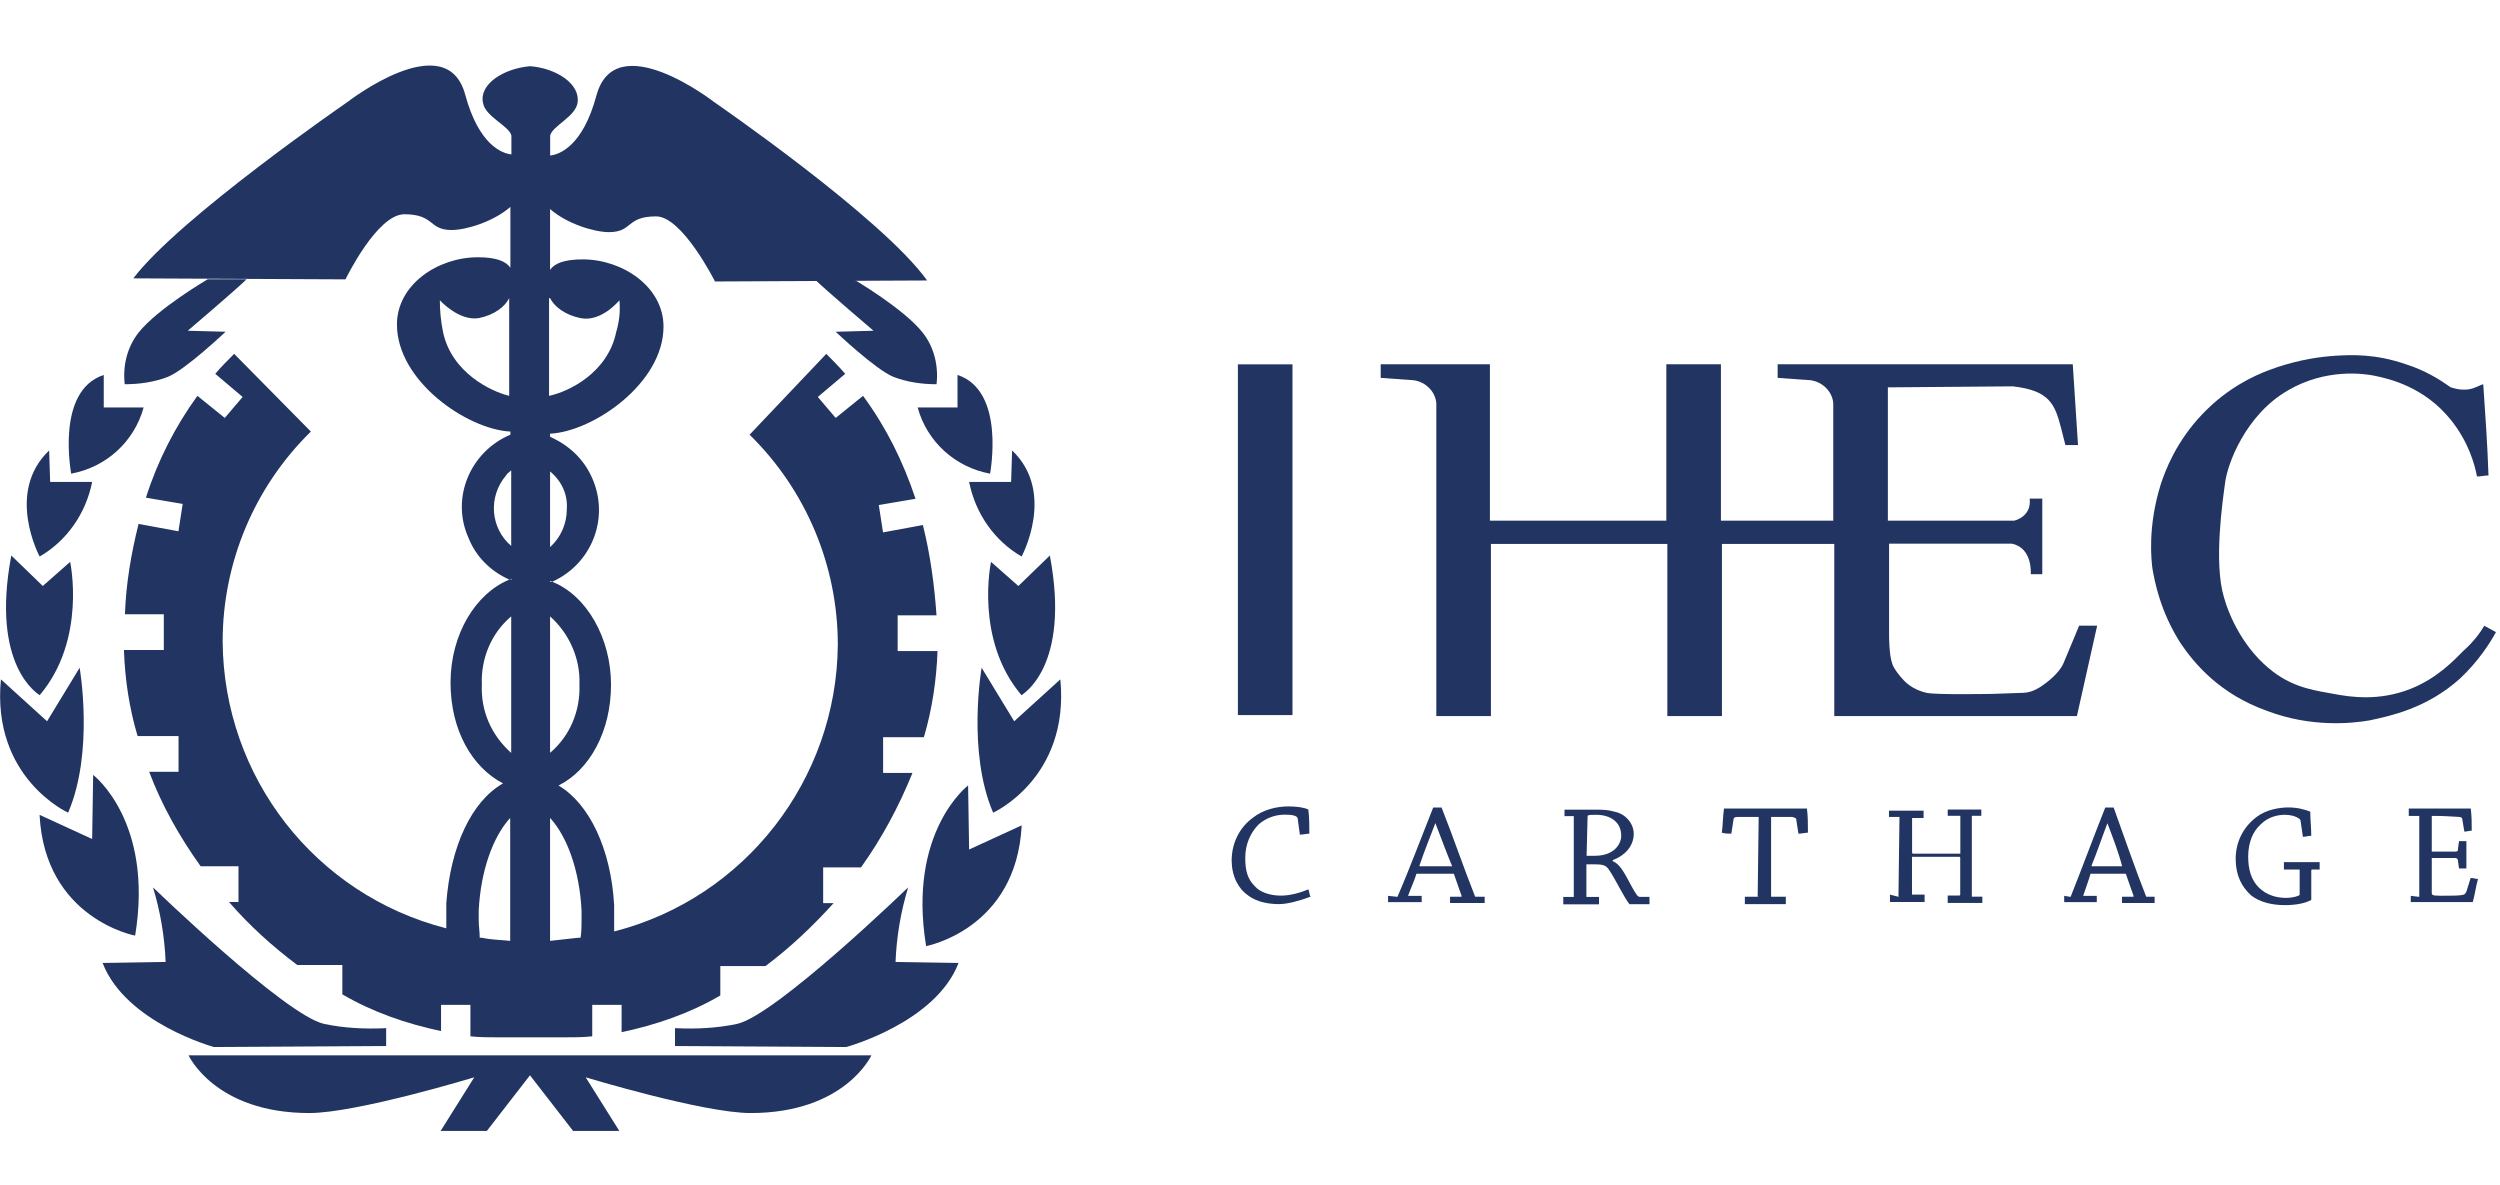 <?xml version="1.0" encoding="UTF-8"?>
<svg id="Calque_1" data-name="Calque 1" xmlns="http://www.w3.org/2000/svg" viewBox="0 0 247.7 117.4">
  <defs>
    <style>
      .cls-1 {
        fill: #213462;
      }
    </style>
  </defs>
  <path class="cls-1" d="m50.54,57.53v.1h-.21c.1-.1.21-.1.21-.1Z"/>
  <path class="cls-1" d="m50.54,57.53v.1h-.21c.1-.1.21-.1.21-.1Z"/>
  <path class="cls-1" d="m12.36,38.08c-.21-1.77.21-3.64,1.35-5.1,1.87-2.39,6.87-5.31,6.87-5.31h3.85c-.94.94-5.83,5.1-5.83,5.1l3.75.1s-3.95,3.75-5.72,4.47c-1.35.52-2.81.73-4.27.73Z"/>
  <path class="cls-1" d="m10.28,37.14v3.23h3.95c-.94,3.43-3.75,5.93-7.18,6.56,0-.1-1.56-8.22,3.23-9.78Z"/>
  <path class="cls-1" d="m4.87,44.63l.1,3.12h4.16c-.62,3.12-2.5,5.83-5.2,7.39,0,0-3.43-6.35.94-10.51Z"/>
  <path class="cls-1" d="m1.12,55.04l3.12,3.02,2.71-2.39s1.66,7.7-3.02,13.21c-.1-.1-4.89-2.81-2.81-13.84Z"/>
  <path class="cls-1" d="m4.66,71.47l3.23-5.31s1.46,8.32-1.14,14.36c0,0-7.6-3.43-6.66-13.21l4.58,4.16Z"/>
  <path class="cls-1" d="m3.93,80.74l5.2,2.39.1-6.35s6.03,4.58,4.16,15.92c0,0-8.95-1.66-9.47-11.97Z"/>
  <path class="cls-1" d="m10.17,95.41l6.24-.1c-.1-2.5-.52-4.99-1.25-7.39,0,0,13.11,12.69,16.96,13.53,1.98.42,4.06.52,6.14.42v1.77l-17.06.1s-8.74-2.39-11.03-8.32Z"/>
  <path class="cls-1" d="m86.34,104.56s-2.6,5.72-11.97,5.72c-4.68,0-16.34-3.54-16.34-3.54l3.33,5.31h-4.58l-4.27-5.51-4.27,5.51h-4.58l3.33-5.31s-11.65,3.54-16.34,3.54c-9.36,0-11.97-5.72-11.97-5.72h67.63Z"/>
  <path class="cls-1" d="m54.71,57.53h-.21v-.1q.1.1.21.1Z"/>
  <path class="cls-1" d="m54.71,57.53h-.21v-.1q.1.1.21.1Z"/>
  <path class="cls-1" d="m91.54,73.04c.83-2.81,1.25-5.72,1.35-8.53h-3.95v-3.54h3.85c-.21-3.02-.62-6.03-1.35-8.95l-3.95.73-.42-2.71,3.64-.62c-1.25-3.75-2.91-7.08-5.2-10.2l-2.71,2.19-1.77-2.08,2.71-2.29c-.62-.73-1.25-1.35-1.87-1.98l-7.6,8.01c5.62,5.51,8.74,13.01,8.74,20.81-.1,13.32-9.16,25.08-22.16,28.41v-2.6c-.31-5.62-2.5-10.09-5.51-11.86,3.12-1.56,5.2-5.41,5.2-9.99s-2.39-8.84-5.83-10.2h-.21v-.1q.1,0,.21.1c3.95-1.77,5.72-6.35,3.95-10.3-.83-1.87-2.29-3.23-4.16-4.06v-.31c4.27-.21,11.24-4.99,11.24-10.61,0-3.95-4.06-6.66-8.01-6.66-1.87,0-2.81.42-3.23,1.04v-6.03c1.66,1.46,4.37,2.29,5.83,2.29,2.39,0,1.66-1.56,4.68-1.56,2.6,0,5.83,6.45,5.83,6.45l21.02-.1c-4.47-6.24-21.12-17.69-21.12-17.69,0,0-9.78-7.6-11.65-.62-1.35,4.99-3.64,5.83-4.58,5.93v-1.98c.21-.94,2.5-1.87,2.71-3.23.31-1.87-2.08-3.43-4.68-3.64-2.6.21-5.1,1.77-4.68,3.64.21,1.35,2.6,2.29,2.81,3.23v1.87c-.94-.1-3.23-.94-4.58-5.93-1.87-6.87-11.65.73-11.65.73,0,0-16.65,11.45-21.23,17.48l21.02.1s3.12-6.45,5.83-6.45c3.02,0,2.39,1.56,4.68,1.56,1.46,0,4.16-.83,5.83-2.29v6.03c-.42-.62-1.35-1.04-3.23-1.04-3.95,0-8.01,2.71-8.01,6.66,0,5.62,6.97,10.4,11.24,10.61v.31c-3.95,1.66-5.93,6.24-4.16,10.2.73,1.87,2.19,3.33,4.06,4.16,0,0,.1,0,.21-.1v.1h-.21c-3.33,1.35-5.83,5.41-5.83,10.2s2.19,8.43,5.2,9.99c-3.12,1.77-5.2,6.24-5.62,11.86v2.5c-13.01-3.33-22.06-14.98-22.16-28.41,0-7.8,3.12-15.3,8.74-20.81l-7.6-7.7c-.62.62-1.35,1.35-1.87,1.98l2.71,2.29-1.77,2.08-2.71-2.19c-2.19,3.02-3.95,6.45-5.1,10.09l3.64.62-.42,2.71-3.95-.73c-.73,2.91-1.25,5.93-1.35,8.95h3.85v3.54h-3.95c.1,2.91.52,5.72,1.35,8.53h4.06v3.54h-2.91c1.25,3.33,3.02,6.45,5.1,9.36h3.75v3.54h-.94c1.98,2.29,4.27,4.37,6.76,6.24h4.47v2.91c3.02,1.77,6.35,2.91,9.78,3.64v-2.6h2.91v3.12c.94.1,1.87.1,2.81.1h6.45c.94,0,1.87,0,2.81-.1v-3.12h2.91v2.71c3.43-.73,6.76-1.87,9.78-3.64v-2.91h4.47c2.5-1.87,4.68-3.95,6.76-6.24h-1.04v-3.54h3.75c2.08-2.91,3.75-6.03,5.1-9.36h-2.91v-3.54s4.06,0,4.06,0ZM54.5,29.54c.42.83,1.46,1.66,3.02,1.98,2.08.42,3.85-1.77,3.85-1.77.1,1.04,0,2.08-.31,3.12-.83,4.06-4.68,5.93-6.66,6.35v-9.68h.1Zm0,17.17c1.14.94,1.77,2.29,1.66,3.75,0,1.46-.62,2.81-1.66,3.75v-7.49Zm-10.61-13.84c-.21-1.04-.31-2.08-.31-3.12,0,0,1.87,2.08,3.85,1.77,1.56-.31,2.6-1.14,3.02-1.98v9.68c-1.77-.42-5.72-2.29-6.56-6.35Zm6.24,14.25c.1-.21.31-.31.52-.52v7.49c-2.08-1.77-2.29-4.89-.52-6.97Zm-2.39,20.71c-.1-2.6.94-5.1,2.91-6.76v13.53c-1.98-1.77-3.02-4.16-2.91-6.76Zm0,25.08h-.21c0-.62-.1-1.14-.1-1.77v-.94c.21-4.06,1.46-7.28,3.02-9.05l.1-.1v12.17c-.94-.1-1.87-.1-2.81-.31Zm6.76-31.84c1.87,1.66,3.02,4.16,2.91,6.76.1,2.6-.94,5.1-2.91,6.76,0,0,0-13.53,0-13.53Zm3.02,31.84h-.21c-.94.1-1.87.21-2.81.31v-12.17l.1.1c1.56,1.77,2.81,4.99,3.02,9.05v.94c0,.62,0,1.14-.1,1.77Z"/>
  <path class="cls-1" d="m92.79,38.08c.21-1.77-.21-3.64-1.35-5.1-1.87-2.39-6.87-5.31-6.87-5.31h-3.85c.94.94,5.83,5.1,5.83,5.1l-3.75.1s3.95,3.75,5.72,4.47c1.35.52,2.81.73,4.27.73Z"/>
  <path class="cls-1" d="m94.87,37.14v3.23h-3.95c.94,3.43,3.75,5.93,7.18,6.56,0-.1,1.56-8.22-3.23-9.78Z"/>
  <path class="cls-1" d="m100.28,44.63l-.1,3.12h-4.16c.62,3.12,2.5,5.83,5.2,7.39,0,0,3.43-6.35-.94-10.51Z"/>
  <path class="cls-1" d="m104.02,55.04l-3.12,3.02-2.71-2.39s-1.66,7.7,3.02,13.21c.1-.1,4.89-2.81,2.81-13.84Z"/>
  <path class="cls-1" d="m100.49,71.47l-3.23-5.31s-1.46,8.32,1.14,14.36c0,0,7.6-3.43,6.66-13.21l-4.58,4.16Z"/>
  <path class="cls-1" d="m101.22,81.78l-5.2,2.39-.1-6.35s-6.03,4.58-4.16,15.92c0,0,8.95-1.66,9.47-11.97Z"/>
  <path class="cls-1" d="m94.97,95.41l-6.24-.1c.1-2.5.52-4.99,1.25-7.39,0,0-13.11,12.69-16.96,13.53-1.98.42-4.06.52-6.14.42v1.77l16.96.1s8.84-2.39,11.13-8.32Z"/>
  <g>
    <rect class="cls-1" x="122.65" y="36.1" width="5.41" height="34.75"/>
    <g>
      <path class="cls-1" d="m122.03,85.31c0-1.98.94-3.43,2.08-4.27,1.04-.83,2.39-1.14,3.54-1.14.83,0,1.56.1,1.98.31.1.83.1,1.66.1,2.39-.31,0-.62.1-.94.1l-.21-1.56c0-.1-.1-.21-.1-.21-.31-.21-.73-.21-1.25-.21-.83,0-1.77.31-2.5.94-.83.83-1.35,1.98-1.35,3.33,0,1.25.21,2.08.94,2.81.52.62,1.56.94,2.6.94.94,0,1.98-.31,2.71-.62.1.21.1.52.21.73-1.14.42-2.29.73-3.12.73-1.04,0-2.19-.21-3.02-.83-.94-.62-1.66-1.87-1.66-3.43h0Z"/>
      <path class="cls-1" d="m138.46,88.85s0-.1,0,0c1.14-2.6,2.5-6.24,3.54-8.84h.83c1.04,2.6,2.29,6.24,3.33,8.84h.94v.62h-3.43v-.62h1.14v-.1c-.21-.62-.52-1.46-.73-2.08q0-.1-.1-.1h-3.64c-.21.73-.62,1.56-.83,2.19h1.35v.62h-3.33v-.62l.94.1Zm3.75-7.28c-.52,1.35-1.14,2.91-1.56,4.16v.1h3.23c-.52-1.25-1.14-2.91-1.66-4.27h0Z"/>
      <path class="cls-1" d="m155.01,80.84v-.62h2.91c.83,0,1.35,0,2.08.21,1.04.21,1.87,1.14,1.87,2.19,0,1.25-.94,2.19-2.08,2.6v.1c.73.31,1.14,1.14,1.87,2.5.52.94.62,1.04.83,1.04h.94v.73h-1.98c-.52-.62-1.46-2.6-1.98-3.33-.31-.52-.62-.62-1.46-.62h-.83v3.23h1.25v.73h-3.54v-.73h1.04v-8.01h-.94Zm2.19,3.95h.83c1.87,0,2.6-1.14,2.6-1.98,0-1.35-1.04-2.08-2.5-2.08-.52,0-.73,0-.83.1l-.1,3.95Z"/>
      <path class="cls-1" d="m174.15,88.85c.1,0,.1-.1,0,0l.1-7.91h-2.08c-.31,0-.42.1-.42.31l-.21,1.35c-.31,0-.62,0-.94-.1.1-.73.1-1.56.21-2.39h8.22c.1.73.1,1.56.1,2.39-.21,0-.62.1-.94.1l-.21-1.35c0-.21-.1-.21-.42-.31h-2.08v7.91h1.46v.73h-4.06v-.73h1.25Z"/>
      <path class="cls-1" d="m188.1,88.85c.1,0,.1-.1,0,0l.1-7.91h-1.04v-.62h3.43v.73h-1.14v3.43s0,.1.1.1h4.68v-3.75h-1.25v-.62h3.33v.62h-.94v8.01h1.04v.62h-3.43v-.73h1.14s.1,0,.1-.1v-3.64s0-.1-.1-.1h-4.68v3.75h1.25v.73h-3.43v-.73l.83.21Z"/>
      <path class="cls-1" d="m205.16,88.85s.1-.1,0,0c1.04-2.6,2.39-6.24,3.43-8.84h.83c.94,2.6,2.19,6.24,3.23,8.84h.83v.62h-3.23v-.62h1.14v-.1c-.21-.62-.52-1.46-.73-2.08q0-.1-.1-.1h-3.43c-.21.73-.52,1.56-.73,2.19h1.35v.62h-3.23v-.62l.62.1Zm3.64-7.28c-.52,1.35-1.04,2.91-1.56,4.16v.1h3.02c-.31-1.25-.94-2.91-1.46-4.27h0Z"/>
      <path class="cls-1" d="m227.95,81.46c0-.1,0-.21-.1-.31-.42-.31-.94-.42-1.46-.42-.73,0-1.66.21-2.39.94-.83.73-1.25,1.87-1.25,3.23,0,1.25.31,2.29,1.04,3.02.83.83,1.87,1.04,2.71,1.04.73,0,1.35-.21,1.35-.31v-2.5h-1.56v-.73h3.54v.73h-.73s-.1,0-.1.1v2.91c-.52.31-1.46.52-2.6.52-1.35,0-2.5-.31-3.33-.94-.94-.83-1.56-1.98-1.56-3.64,0-1.77.83-3.23,2.08-4.16.94-.73,2.29-.94,3.12-.94.94,0,1.66.21,2.19.42,0,.73.1,1.56.1,2.39-.31,0-.52.1-.83.1l-.21-1.46Z"/>
      <path class="cls-1" d="m239.7,88.85h0v-8.01h-1.04v-.73h6.14c.1.73.1,1.46.1,2.19-.21,0-.52.1-.73.1l-.21-1.25c0-.1-.1-.21-.31-.21-.31,0-1.35-.1-2.29-.1h-.42v3.54h2.29c.31,0,.31-.1.31-.31l.1-.73h.73v2.71h-.73l-.1-.73c0-.21-.1-.31-.31-.31h-2.29v3.43c0,.21,0,.31.83.31,1.14,0,1.98,0,2.29-.1.1,0,.21-.1.31-.31l.42-1.35c.31,0,.52.1.73.1-.21.73-.31,1.56-.52,2.29h-6.14v-.62l.83.1Z"/>
    </g>
    <path class="cls-1" d="m207.76,62.11l-1.98,8.84h-24.04v-17.06h-11.13v17.06h-5.41v-17.06h-17.48v17.06h-5.41v-31.01c-.1-1.25-1.25-2.29-2.6-2.29l-2.91-.21v-1.35h10.82v15.5h17.48v-15.5h5.41v15.5h11.13v-11.65c-.1-1.25-1.25-2.29-2.6-2.29l-2.91-.21v-1.35h29.24l.52,8.01h-1.25l-.42-1.66c-.62-2.39-1.14-3.75-4.79-4.16l-12.38.1v13.21h12.49c.1,0,1.77-.42,1.56-2.19h1.25v7.49h-1.14s.21-2.6-1.87-3.02h-12.17v9.16s0,1.87.31,2.71c.1.42.73,1.25,1.14,1.66.1.1.83.94,2.29,1.25.94.21,6.56.1,6.56.1l2.81-.1c.73,0,1.25-.21,1.77-.52.83-.52,1.98-1.46,2.39-2.39.62-1.46,1.56-3.75,1.56-3.75h1.77v.1Z"/>
    <path class="cls-1" d="m246.16,62.01c.42.21.73.42,1.14.62-.62,1.14-1.77,2.91-3.54,4.58-3.33,3.02-7.08,3.75-8.95,4.16-1.77.31-5.83.73-10.2-.94-4.68-1.66-7.18-4.68-8.53-6.66-2.08-3.23-2.6-6.24-2.81-7.39-.1-.73-.52-4.16.83-8.43.42-1.25,1.46-4.16,4.16-6.97,2.5-2.6,5.1-3.75,6.45-4.27.83-.31,3.33-1.25,6.66-1.46,1.56-.1,3.95-.21,6.97.83,1.98.62,3.43,1.56,4.47,2.29.31.1.94.31,1.77.21.62-.1,1.14-.42,1.46-.52.21,3.02.42,6.03.52,9.05-.42,0-.73.1-1.14.1-.21-1.14-.83-3.43-2.6-5.62-2.6-3.23-6.03-4.06-7.6-4.37-1.04-.21-4.79-.73-8.53,1.46-4.16,2.39-6.03,7.28-6.24,9.26-.21,1.56-1.14,7.8-.1,11.24.52,1.87,1.98,5.2,4.89,7.39,2.19,1.66,4.37,1.87,6.03,2.19,1.66.31,4.47.73,7.6-.52,2.6-1.04,4.27-2.81,5.2-3.75.94-.83,1.66-1.77,2.08-2.5Z"/>
  </g>
</svg>